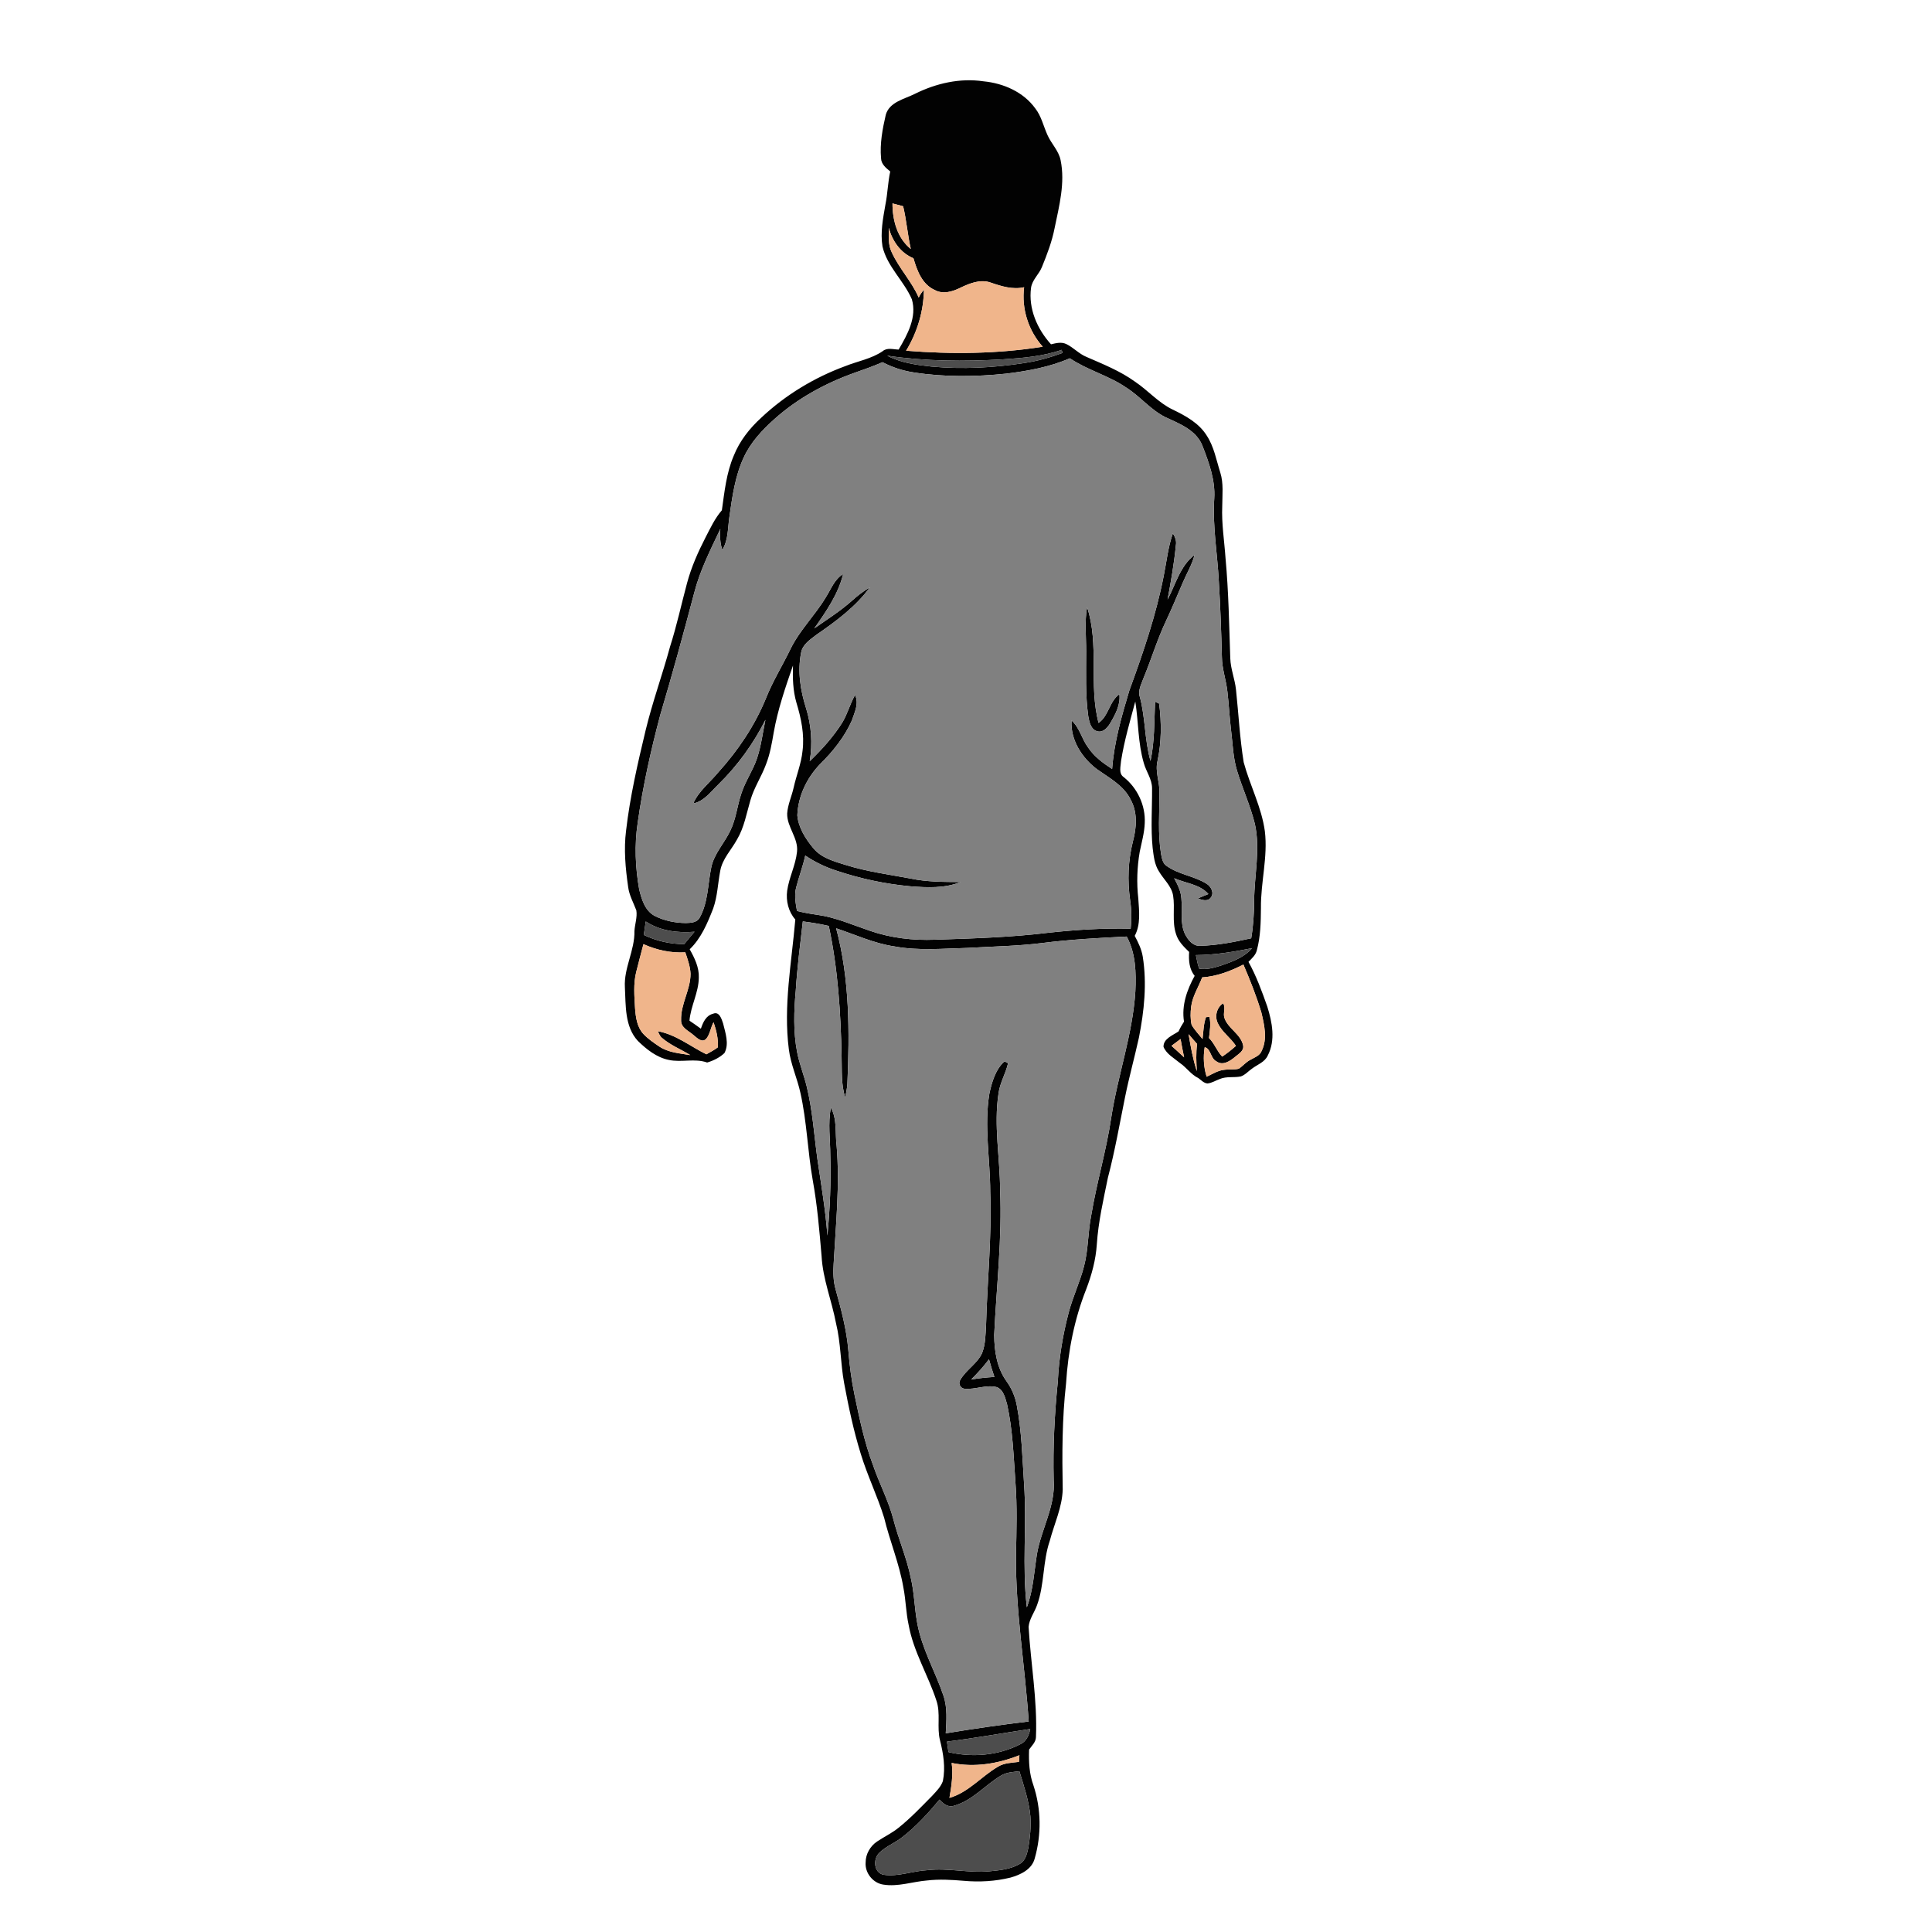 <?xml version="1.0" encoding="UTF-8" ?>
<!DOCTYPE svg PUBLIC "-//W3C//DTD SVG 1.1//EN" "http://www.w3.org/Graphics/SVG/1.1/DTD/svg11.dtd">
<svg width="1000pt" height="1000pt" viewBox="0 0 1000 1000" version="1.1" xmlns="http://www.w3.org/2000/svg">
<g id="#020202ff">
<path fill="#020202" opacity="1.00" d=" M 473.59 48.55 C 484.51 43.13 496.90 40.27 509.07 42.09 C 519.33 43.08 529.68 47.56 535.85 56.10 C 539.03 60.16 540.08 65.30 542.17 69.90 C 544.16 74.41 548.01 78.00 548.98 82.96 C 551.39 94.71 548.23 106.55 545.87 118.04 C 544.51 125.03 541.96 131.71 539.27 138.28 C 537.75 142.04 534.24 144.84 533.66 148.99 C 532.23 159.75 536.86 170.35 544.00 178.21 C 546.59 177.59 549.43 176.85 551.97 178.11 C 555.65 179.90 558.45 183.12 562.27 184.70 C 570.92 188.48 579.80 192.00 587.50 197.57 C 594.23 202.07 599.60 208.47 606.98 211.99 C 613.63 215.19 620.57 218.97 624.58 225.42 C 628.39 231.19 629.55 238.11 631.62 244.59 C 633.40 250.23 632.65 256.22 632.63 262.03 C 632.24 271.07 633.73 280.03 634.34 289.02 C 635.93 306.22 636.20 323.50 636.79 340.76 C 636.96 346.29 639.18 351.49 639.75 356.97 C 641.08 369.49 641.72 382.11 643.73 394.55 C 646.98 406.57 653.00 417.82 654.69 430.26 C 656.30 443.58 652.49 456.74 652.66 470.04 C 652.59 477.34 652.47 484.75 650.54 491.85 C 649.96 494.36 647.93 496.09 646.21 497.85 C 650.28 505.17 653.15 513.09 655.94 520.97 C 658.48 529.09 660.32 538.43 656.18 546.36 C 654.66 549.76 650.90 550.97 648.11 553.07 C 646.16 554.40 644.56 556.34 642.29 557.15 C 638.71 557.91 634.87 557.02 631.42 558.47 C 629.27 559.24 627.28 560.57 624.98 560.80 C 623.08 560.64 621.73 559.06 620.27 558.02 C 616.48 556.21 614.16 552.54 610.74 550.22 C 607.73 547.70 603.82 545.65 602.24 541.88 C 602.06 537.64 607.06 535.88 610.02 533.86 C 610.82 532.10 611.78 530.42 612.84 528.80 C 611.50 520.43 614.38 512.32 618.36 505.09 C 615.49 501.61 615.21 497.03 615.49 492.72 C 612.70 490.02 609.76 487.17 608.67 483.32 C 606.56 476.89 608.27 470.05 607.19 463.49 C 606.33 458.52 602.27 455.16 599.84 450.99 C 597.53 447.39 597.14 443.02 596.61 438.89 C 595.57 428.62 596.39 418.29 596.30 408.00 C 596.31 403.27 593.22 399.37 592.02 394.93 C 588.98 384.59 589.30 373.68 587.63 363.10 C 584.90 373.28 581.90 383.43 580.26 393.86 C 580.10 396.65 578.84 400.38 581.67 402.27 C 588.75 407.90 592.97 416.93 592.52 426.00 C 592.35 431.08 590.91 435.98 589.91 440.94 C 588.54 448.89 588.27 457.04 589.18 465.07 C 589.60 471.51 590.51 478.48 587.33 484.40 C 589.15 487.80 590.87 491.32 591.49 495.17 C 593.72 509.09 592.22 523.30 589.51 537.04 C 587.25 547.34 584.41 557.50 582.33 567.84 C 579.51 581.79 577.06 595.82 573.44 609.60 C 571.12 621.02 568.47 632.43 567.71 644.10 C 567.19 652.08 565.07 659.85 562.22 667.29 C 556.07 682.83 552.82 699.43 551.79 716.08 C 549.73 734.30 549.72 752.69 550.06 771.00 C 549.77 780.25 545.66 788.77 543.34 797.60 C 539.67 808.35 540.67 820.09 536.78 830.78 C 535.45 834.58 532.74 837.97 532.40 842.07 C 533.52 861.09 536.99 879.99 536.21 899.09 C 536.17 901.71 534.05 903.58 532.65 905.58 C 532.43 911.83 532.73 918.18 534.91 924.11 C 538.93 936.27 539.10 949.56 535.59 961.85 C 534.15 967.60 528.25 970.38 523.01 971.84 C 515.15 973.77 506.95 974.23 498.90 973.51 C 492.57 972.97 486.19 972.59 479.87 973.33 C 472.29 973.94 464.80 976.71 457.15 975.46 C 451.79 974.65 447.60 969.35 448.05 963.95 C 448.06 959.64 450.44 955.53 453.99 953.15 C 457.63 950.72 461.62 948.84 465.03 946.09 C 471.31 941.08 476.84 935.23 482.47 929.53 C 484.59 927.22 486.97 924.92 488.03 921.90 C 489.44 914.90 488.29 907.68 486.56 900.85 C 484.80 894.05 487.00 886.86 484.66 880.15 C 480.37 867.00 472.85 854.94 470.34 841.21 C 468.93 834.84 468.87 828.27 467.62 821.88 C 465.54 809.44 460.58 797.77 457.62 785.55 C 454.14 774.32 448.93 763.70 445.51 752.44 C 441.81 740.49 439.22 728.23 436.93 715.95 C 435.03 705.67 435.22 695.10 432.72 684.91 C 430.51 673.23 425.87 662.01 425.24 650.05 C 424.11 636.92 423.03 623.77 420.66 610.79 C 418.02 595.81 417.63 580.51 414.29 565.65 C 412.63 558.03 409.25 550.87 408.30 543.09 C 405.41 520.68 409.74 498.23 411.65 475.93 C 408.07 471.89 406.73 466.29 407.44 461.01 C 408.41 454.14 411.81 447.85 412.53 440.93 C 413.34 433.77 407.26 428.12 407.44 421.04 C 407.76 416.43 409.78 412.18 410.78 407.71 C 412.19 401.36 414.72 395.26 415.38 388.75 C 416.49 380.27 414.67 371.75 412.22 363.67 C 410.40 357.44 410.25 350.90 410.44 344.47 C 406.50 355.83 402.56 367.27 400.47 379.15 C 399.52 384.71 398.56 390.32 396.49 395.61 C 394.16 401.97 390.27 407.67 388.41 414.21 C 386.39 421.08 385.18 428.31 381.47 434.55 C 378.54 439.90 373.92 444.51 372.80 450.71 C 371.55 457.21 371.38 463.95 369.14 470.24 C 366.17 477.82 362.97 485.59 356.98 491.35 C 359.51 495.83 361.89 500.70 361.71 505.99 C 361.63 513.73 357.51 520.67 356.87 528.31 C 358.86 529.66 360.84 531.03 362.78 532.46 C 363.85 529.26 365.40 525.62 369.04 524.73 C 372.28 523.29 373.51 527.41 374.27 529.72 C 375.46 534.61 377.52 540.31 374.97 545.06 C 372.52 547.40 369.24 549.02 366.02 549.96 C 359.55 547.67 352.70 550.05 346.11 548.60 C 339.82 547.31 334.63 543.13 330.15 538.77 C 323.28 531.31 323.94 520.44 323.44 511.01 C 322.86 500.97 328.61 491.89 328.38 481.92 C 328.60 478.34 329.93 474.78 329.37 471.20 C 327.86 467.20 325.67 463.39 325.13 459.09 C 323.75 449.46 322.81 439.66 324.05 429.97 C 326.08 412.44 330.04 395.21 334.16 378.07 C 337.70 363.40 342.88 349.21 346.83 334.66 C 350.30 323.84 352.67 312.73 355.62 301.78 C 357.82 293.57 361.28 285.77 365.16 278.22 C 367.68 273.35 370.02 268.30 373.64 264.11 C 374.99 254.57 375.96 244.79 379.80 235.85 C 382.83 228.24 388.03 221.66 394.05 216.18 C 406.53 204.44 421.48 195.40 437.56 189.49 C 443.98 186.91 451.05 185.75 456.86 181.78 C 459.21 179.76 462.36 180.88 465.13 180.94 C 469.68 173.23 474.71 164.10 471.97 154.89 C 467.83 145.30 459.18 137.99 456.77 127.57 C 455.59 120.33 457.06 112.99 458.30 105.85 C 459.45 100.20 459.54 94.39 460.79 88.75 C 458.62 86.97 456.11 85.00 456.03 81.93 C 455.34 74.35 456.79 66.72 458.49 59.36 C 460.42 52.73 468.17 51.29 473.59 48.55 M 461.95 105.29 C 461.92 113.91 464.43 123.29 471.43 128.87 C 469.76 121.56 469.22 114.05 467.46 106.76 C 465.61 106.30 463.77 105.81 461.95 105.29 M 461.48 130.42 C 465.25 138.81 471.85 145.58 475.52 154.02 C 476.23 152.56 477.12 151.18 478.23 149.97 C 478.06 161.09 474.78 172.04 469.00 181.53 C 492.54 183.40 516.37 183.19 539.72 179.46 C 532.29 171.14 528.65 159.77 530.08 148.68 C 524.18 150.01 518.36 148.19 512.82 146.28 C 507.47 144.37 501.94 146.62 497.12 148.93 C 493.07 150.94 488.15 152.46 483.89 150.14 C 477.29 147.24 474.67 140.08 472.80 133.67 C 466.11 130.96 461.87 124.70 460.01 117.94 C 460.15 122.12 459.57 126.53 461.48 130.42 M 518.97 186.00 C 499.05 187.17 478.99 187.03 459.23 184.11 C 466.31 187.83 474.36 188.90 482.21 189.74 C 498.12 191.19 514.20 190.37 529.98 187.93 C 536.81 186.93 543.48 185.06 549.96 182.69 C 549.85 182.29 549.63 181.49 549.52 181.09 C 539.70 184.49 529.26 185.32 518.97 186.00 M 520.81 193.40 C 505.02 195.03 488.97 195.24 473.24 192.81 C 467.50 191.98 461.93 190.18 456.79 187.48 C 451.99 189.56 447.06 191.32 442.12 193.03 C 427.09 198.41 412.81 206.22 400.87 216.89 C 394.48 222.60 388.47 229.03 384.89 236.91 C 380.50 246.43 379.05 256.93 377.58 267.20 C 376.66 273.05 377.10 279.38 373.87 284.61 C 372.65 281.13 372.58 277.43 372.84 273.80 C 367.69 284.66 362.19 295.46 359.24 307.18 C 353.71 328.15 347.99 349.07 341.81 369.85 C 336.89 388.32 332.73 407.03 330.06 425.97 C 328.36 437.34 328.84 448.97 330.83 460.27 C 332.07 465.45 333.83 471.41 338.90 474.08 C 343.87 476.61 349.52 477.72 355.07 477.76 C 357.57 477.68 360.75 477.54 362.11 475.04 C 366.57 467.12 366.32 457.72 368.13 449.05 C 369.58 441.86 374.94 436.46 377.99 429.99 C 381.00 423.90 381.57 417.01 383.75 410.64 C 385.77 404.38 389.66 398.92 391.77 392.69 C 393.99 386.16 394.76 379.28 396.19 372.58 C 389.98 384.92 381.79 396.23 371.93 405.92 C 367.99 409.74 364.49 414.69 358.80 415.91 C 361.63 409.45 367.36 405.12 371.74 399.80 C 382.00 388.45 390.68 375.59 396.48 361.39 C 399.97 352.58 405.01 344.52 409.12 336.01 C 413.85 326.24 421.79 318.58 427.35 309.33 C 430.10 305.07 431.85 299.86 436.42 297.12 C 433.83 307.58 427.57 316.58 421.46 325.27 C 428.07 320.62 434.96 316.31 441.00 310.91 C 443.88 308.32 446.93 305.93 450.28 303.99 C 442.91 314.05 432.72 321.58 422.54 328.58 C 419.36 331.05 415.42 333.52 414.66 337.81 C 412.73 347.43 414.28 357.42 417.25 366.67 C 419.98 375.49 420.62 384.89 419.11 394.01 C 425.42 387.91 431.37 381.38 436.02 373.92 C 438.68 369.43 440.00 364.31 442.55 359.76 C 444.75 364.04 442.30 368.73 440.95 372.88 C 437.13 381.46 431.14 388.95 424.47 395.50 C 417.63 402.60 413.04 412.13 412.70 422.06 C 413.31 428.44 416.92 434.15 420.93 438.97 C 425.19 444.21 431.98 445.91 438.13 447.83 C 448.91 451.17 460.11 452.65 471.17 454.71 C 479.73 456.53 488.50 456.48 497.20 456.55 C 488.96 459.85 479.94 459.43 471.27 458.75 C 458.32 457.58 445.53 454.85 433.20 450.74 C 427.39 448.90 421.85 446.25 416.80 442.82 C 415.59 448.36 413.56 453.67 412.15 459.15 C 411.01 463.22 411.81 467.44 412.52 471.51 C 415.96 472.38 419.45 473.01 422.97 473.49 C 432.46 474.81 441.30 478.73 450.31 481.79 C 461.09 485.51 472.60 486.84 483.97 486.39 C 503.82 485.74 523.71 485.14 543.44 482.70 C 557.32 481.22 571.28 480.34 585.24 480.69 C 585.77 475.81 585.69 470.88 584.96 466.03 C 583.49 455.85 583.89 445.38 586.42 435.40 C 588.30 428.37 588.88 420.47 585.22 413.90 C 581.66 406.58 574.21 402.70 567.87 398.20 C 560.07 392.36 553.97 382.96 554.63 372.92 C 558.85 376.66 559.90 382.47 563.18 386.87 C 566.31 391.60 570.93 394.99 575.63 398.02 C 576.68 384.14 580.55 370.68 584.54 357.41 C 591.64 338.04 598.37 318.43 602.32 298.14 C 603.82 290.76 604.57 283.18 607.08 276.04 C 608.18 277.86 609.04 279.88 608.66 282.06 C 607.73 291.54 606.10 300.94 604.34 310.30 C 608.56 302.41 610.85 292.83 618.32 287.21 C 616.95 292.43 614.09 297.05 612.02 302.00 C 609.26 308.50 606.52 315.01 603.52 321.41 C 598.97 330.98 595.96 341.18 591.90 350.95 C 590.78 354.11 588.81 357.46 590.03 360.90 C 592.89 371.72 592.42 383.11 595.50 393.89 C 597.66 383.78 597.41 373.41 597.86 363.15 C 598.39 363.41 599.45 363.94 599.98 364.20 C 601.23 374.09 601.23 384.20 599.11 393.97 C 597.82 399.33 600.21 404.58 600.13 409.94 C 600.15 420.61 599.23 431.37 600.95 441.97 C 601.41 444.17 601.72 446.79 603.77 448.15 C 610.01 452.67 618.09 453.39 624.57 457.45 C 626.82 458.86 628.66 462.24 626.69 464.60 C 625.04 466.84 622.10 465.80 619.98 465.02 C 621.78 464.22 623.63 463.49 625.47 462.76 C 620.95 457.61 613.67 457.21 607.75 454.56 C 609.47 457.82 611.26 461.21 611.48 464.98 C 612.09 471.15 610.63 477.76 613.39 483.57 C 614.92 486.47 617.38 489.69 621.03 489.55 C 630.00 489.36 638.87 487.57 647.62 485.66 C 648.72 479.16 649.11 472.57 649.15 465.99 C 649.25 452.79 652.44 439.44 649.49 426.35 C 647.15 416.93 643.06 408.07 640.25 398.80 C 638.22 392.10 638.07 385.04 637.21 378.14 C 636.40 371.46 636.09 364.75 635.31 358.07 C 634.67 352.03 632.50 346.21 632.45 340.09 C 632.10 327.03 631.67 313.96 630.86 300.91 C 630.14 286.61 627.55 272.37 628.49 258.01 C 629.10 248.53 625.73 239.36 622.35 230.67 C 619.08 222.48 610.39 219.29 603.04 215.84 C 595.54 212.08 590.24 205.29 583.23 200.81 C 574.06 194.43 562.98 191.68 553.74 185.45 C 543.32 189.99 532.03 192.03 520.81 193.40 M 334.24 476.95 C 333.91 479.27 333.58 481.59 333.22 483.92 C 339.76 487.05 346.89 488.67 354.15 488.68 C 355.90 486.52 357.68 484.38 359.49 482.27 C 350.82 483.01 341.62 481.85 334.24 476.95 M 415.54 476.93 C 414.16 488.94 412.61 500.94 411.87 513.01 C 410.90 523.44 410.60 534.04 412.55 544.38 C 413.69 550.50 416.08 556.30 417.55 562.34 C 420.57 574.69 421.38 587.41 423.09 599.98 C 425.03 613.13 427.28 626.24 428.26 639.52 C 429.59 625.71 430.17 611.84 429.76 597.98 C 429.75 589.77 428.46 581.48 430.06 573.34 C 433.40 579.36 432.19 586.48 433.04 593.05 C 434.75 613.40 432.61 633.73 431.50 654.04 C 431.21 658.50 431.27 663.05 432.52 667.39 C 435.39 677.76 438.21 688.23 439.10 698.99 C 439.72 706.64 440.70 714.28 442.27 721.80 C 444.83 734.08 447.39 746.42 451.82 758.19 C 455.07 767.77 459.92 776.76 462.46 786.59 C 465.07 796.71 469.32 806.36 471.41 816.64 C 473.25 824.39 473.32 832.41 474.78 840.22 C 477.16 853.40 484.08 865.10 488.33 877.68 C 490.46 883.95 489.90 890.66 489.52 897.16 C 503.78 894.83 518.09 892.74 532.45 891.03 C 530.56 862.32 525.58 833.81 525.87 804.97 C 526.12 792.31 526.54 779.62 525.57 766.98 C 524.61 753.55 524.19 739.99 521.24 726.80 C 520.28 723.56 519.44 719.30 515.89 717.97 C 510.31 716.57 504.74 719.38 499.13 718.80 C 497.04 718.56 495.81 715.95 497.05 714.22 C 500.05 709.01 505.78 705.89 508.32 700.37 C 510.11 695.79 510.08 690.78 510.38 685.95 C 511.00 662.95 513.41 639.99 512.55 616.96 C 512.51 599.99 509.31 582.94 512.10 566.04 C 513.40 560.05 515.25 553.56 519.95 549.33 C 520.41 549.57 521.31 550.06 521.77 550.31 C 520.57 555.68 517.52 560.49 516.83 566.01 C 514.31 582.56 517.59 599.20 517.65 615.80 C 518.74 640.93 515.77 665.96 514.59 691.03 C 514.66 699.32 516.00 708.14 521.02 714.99 C 523.65 718.69 525.47 722.93 526.29 727.41 C 528.84 740.80 529.17 754.47 530.05 768.03 C 531.55 789.31 528.94 810.70 531.50 831.94 C 534.79 823.11 535.25 813.66 536.71 804.45 C 538.92 791.48 546.41 779.52 545.38 766.05 C 544.96 749.04 545.82 732.00 547.52 715.08 C 548.10 702.95 550.09 690.92 553.20 679.19 C 555.35 671.07 559.03 663.46 561.11 655.33 C 563.36 646.72 563.07 637.73 564.82 629.03 C 567.66 611.97 572.69 595.37 575.21 578.25 C 578.60 556.39 586.29 535.30 587.66 513.11 C 588.09 503.51 587.90 493.39 583.17 484.75 C 568.45 485.49 553.72 486.28 539.09 488.15 C 526.48 489.71 513.77 489.87 501.10 490.63 C 488.40 490.94 475.57 492.22 462.99 489.87 C 452.47 488.34 442.78 483.81 432.79 480.48 C 439.83 506.73 439.75 534.13 438.60 561.07 C 438.43 563.41 437.94 565.71 437.47 568.01 C 435.29 561.22 435.82 554.01 435.61 546.99 C 435.18 524.29 433.72 501.51 428.97 479.26 C 424.54 478.24 420.05 477.50 415.54 476.93 M 333.05 488.69 C 331.83 493.46 330.50 498.21 329.33 503.00 C 327.76 509.19 328.35 515.63 328.71 521.93 C 329.06 526.52 329.71 531.51 332.92 535.08 C 335.37 537.70 338.38 539.74 341.35 541.74 C 346.07 544.85 351.87 545.21 357.30 546.12 C 352.42 543.11 346.98 540.99 342.62 537.20 C 341.51 536.35 341.10 534.91 340.47 533.75 C 349.74 535.41 357.33 541.61 365.63 545.71 C 367.61 544.52 369.72 543.52 371.55 542.10 C 371.85 537.66 370.75 533.27 369.34 529.11 C 367.82 531.82 367.56 535.18 365.60 537.62 C 363.37 540.03 360.86 537.28 359.06 535.84 C 356.55 533.57 352.34 532.03 352.53 528.00 C 352.28 519.68 357.44 512.30 357.42 504.00 C 357.24 500.16 355.91 496.53 354.71 492.93 C 347.25 493.37 339.83 491.74 333.05 488.69 M 619.00 494.36 C 619.52 496.70 619.83 499.12 620.72 501.37 C 624.48 502.04 628.25 500.93 631.83 499.83 C 637.71 497.80 643.91 495.62 648.09 490.77 C 638.50 492.68 628.81 494.30 619.00 494.36 M 622.25 505.89 C 620.34 510.93 617.25 515.59 616.54 521.02 C 616.16 524.16 616.08 527.40 616.79 530.50 C 618.33 533.16 620.52 535.39 622.42 537.80 C 622.90 534.01 622.91 530.10 624.21 526.48 C 624.67 526.45 625.57 526.38 626.03 526.35 C 626.82 529.96 626.21 533.66 625.78 537.28 C 628.62 540.08 629.84 544.04 632.62 546.89 C 635.12 545.22 637.47 543.35 639.72 541.35 C 636.99 537.13 632.52 534.25 630.37 529.65 C 628.58 526.16 629.74 521.44 633.08 519.32 C 634.61 521.59 632.86 524.51 633.80 526.99 C 635.74 532.50 642.16 535.17 643.43 541.05 C 644.06 543.98 641.00 545.54 639.14 547.16 C 636.54 549.30 632.81 551.76 629.57 549.33 C 626.53 547.85 626.76 542.69 623.55 542.06 C 622.71 547.12 623.02 552.39 624.55 557.30 C 627.61 555.91 630.54 553.95 633.98 553.69 C 636.37 553.36 638.85 553.75 641.20 553.17 C 643.34 551.73 644.97 549.61 647.33 548.49 C 649.39 547.29 652.04 546.45 652.99 544.02 C 656.13 537.76 654.41 530.53 652.88 524.07 C 650.34 515.60 647.07 507.36 643.58 499.25 C 636.92 502.65 629.78 505.39 622.25 505.89 M 615.22 535.29 C 616.29 541.73 617.43 548.18 619.47 554.41 C 619.21 549.73 618.95 545.02 619.63 540.36 C 618.12 538.69 616.67 537.00 615.22 535.29 M 606.36 541.32 C 608.55 543.29 610.75 545.25 612.89 547.28 C 612.20 544.13 611.63 540.96 611.06 537.80 C 609.48 538.95 607.92 540.13 606.36 541.32 M 502.68 714.02 C 506.66 713.38 510.67 712.94 514.70 712.71 C 513.67 709.69 512.75 706.64 511.90 703.57 C 509.11 707.29 505.98 710.74 502.68 714.02 M 490.15 901.46 C 490.41 903.26 490.67 905.07 490.93 906.88 C 503.23 909.81 516.63 908.66 527.95 902.90 C 531.16 901.47 532.64 898.20 533.25 894.93 C 518.88 897.06 504.57 899.67 490.15 901.46 M 492.58 912.50 C 493.41 918.56 492.48 924.61 491.43 930.58 C 501.25 927.78 507.91 919.48 516.49 914.47 C 519.75 912.43 523.71 912.42 527.40 911.94 C 527.47 911.08 527.59 909.37 527.65 908.51 C 516.57 912.90 504.38 914.96 492.58 912.50 M 518.04 919.09 C 509.82 923.98 503.32 932.00 493.86 934.64 C 490.77 935.71 488.18 933.64 486.30 931.47 C 480.46 938.48 474.26 945.31 467.02 950.92 C 463.23 953.93 458.51 955.65 455.05 959.08 C 451.79 962.34 452.24 969.28 457.32 970.37 C 464.97 971.52 472.39 968.36 479.99 968.00 C 490.71 966.71 501.38 969.58 512.10 968.58 C 517.45 968.06 523.05 967.54 527.79 964.78 C 530.73 963.13 531.57 959.58 532.24 956.55 C 533.13 951.11 533.72 945.57 533.32 940.07 C 532.57 932.08 529.95 924.43 527.63 916.79 C 524.38 917.21 520.91 917.29 518.04 919.09 Z" />
<path fill="#020202" opacity="1.00" d=" M 562.68 314.26 C 569.08 333.67 563.43 354.60 568.62 374.18 C 573.87 370.62 574.15 363.04 579.40 359.31 C 580.06 364.88 577.22 369.96 574.50 374.58 C 573.13 376.75 570.91 379.29 568.03 378.54 C 564.67 377.69 563.85 373.84 563.31 370.90 C 561.71 359.69 562.22 348.33 562.20 337.04 C 562.23 329.44 561.32 321.79 562.68 314.26 Z" />
</g>
<g id="#f0b58bff">
<path fill="#f0b58b" opacity="1.00" d=" M 461.95 105.29 C 463.77 105.81 465.61 106.30 467.46 106.76 C 469.22 114.05 469.76 121.56 471.43 128.87 C 464.43 123.29 461.92 113.91 461.95 105.29 Z" />
<path fill="#f0b58b" opacity="1.00" d=" M 461.48 130.42 C 459.57 126.53 460.15 122.12 460.01 117.94 C 461.87 124.70 466.11 130.96 472.80 133.67 C 474.67 140.08 477.29 147.24 483.89 150.14 C 488.15 152.46 493.07 150.94 497.12 148.93 C 501.94 146.62 507.47 144.37 512.82 146.28 C 518.36 148.19 524.18 150.01 530.08 148.68 C 528.65 159.77 532.29 171.14 539.72 179.46 C 516.37 183.19 492.54 183.40 469.00 181.53 C 474.78 172.04 478.06 161.09 478.23 149.97 C 477.12 151.18 476.23 152.56 475.52 154.02 C 471.85 145.58 465.25 138.81 461.48 130.42 Z" />
<path fill="#f0b58b" opacity="1.00" d=" M 333.05 488.69 C 339.83 491.74 347.25 493.37 354.71 492.93 C 355.91 496.53 357.24 500.16 357.42 504.00 C 357.44 512.30 352.28 519.68 352.53 528.00 C 352.34 532.03 356.55 533.57 359.06 535.84 C 360.86 537.28 363.37 540.03 365.60 537.62 C 367.56 535.18 367.82 531.82 369.34 529.11 C 370.75 533.27 371.85 537.66 371.55 542.10 C 369.72 543.52 367.61 544.52 365.63 545.71 C 357.33 541.61 349.74 535.41 340.47 533.75 C 341.10 534.91 341.51 536.35 342.62 537.20 C 346.98 540.99 352.42 543.11 357.30 546.12 C 351.87 545.21 346.07 544.85 341.35 541.74 C 338.38 539.74 335.37 537.70 332.92 535.08 C 329.71 531.51 329.06 526.52 328.71 521.93 C 328.35 515.63 327.76 509.19 329.33 503.00 C 330.50 498.21 331.83 493.46 333.05 488.69 Z" />
<path fill="#f0b58b" opacity="1.00" d=" M 622.25 505.89 C 629.78 505.39 636.92 502.65 643.58 499.25 C 647.07 507.36 650.34 515.60 652.88 524.07 C 654.41 530.53 656.13 537.76 652.99 544.02 C 652.04 546.45 649.39 547.29 647.33 548.49 C 644.97 549.61 643.34 551.73 641.20 553.17 C 638.85 553.75 636.37 553.36 633.98 553.69 C 630.54 553.95 627.61 555.91 624.55 557.30 C 623.02 552.39 622.71 547.12 623.55 542.06 C 626.76 542.69 626.53 547.85 629.57 549.33 C 632.81 551.76 636.54 549.30 639.14 547.16 C 641.00 545.54 644.06 543.98 643.43 541.05 C 642.16 535.17 635.74 532.50 633.80 526.99 C 632.86 524.51 634.61 521.59 633.08 519.32 C 629.74 521.44 628.58 526.16 630.37 529.65 C 632.52 534.25 636.99 537.13 639.72 541.35 C 637.47 543.35 635.12 545.22 632.62 546.89 C 629.84 544.04 628.62 540.08 625.78 537.28 C 626.21 533.66 626.82 529.96 626.03 526.35 C 625.57 526.38 624.67 526.45 624.21 526.48 C 622.91 530.10 622.90 534.01 622.42 537.80 C 620.52 535.39 618.33 533.16 616.79 530.50 C 616.08 527.40 616.16 524.16 616.54 521.02 C 617.25 515.59 620.34 510.93 622.25 505.89 Z" />
<path fill="#f0b58b" opacity="1.00" d=" M 615.22 535.29 C 616.67 537.00 618.12 538.69 619.63 540.36 C 618.95 545.02 619.21 549.73 619.47 554.41 C 617.43 548.18 616.29 541.73 615.22 535.29 Z" />
<path fill="#f0b58b" opacity="1.00" d=" M 606.36 541.32 C 607.92 540.13 609.48 538.95 611.06 537.80 C 611.63 540.96 612.20 544.13 612.89 547.28 C 610.75 545.25 608.55 543.29 606.36 541.32 Z" />
<path fill="#f0b58b" opacity="1.00" d=" M 492.58 912.50 C 504.38 914.96 516.57 912.90 527.65 908.51 C 527.59 909.37 527.47 911.08 527.40 911.94 C 523.71 912.42 519.75 912.43 516.49 914.47 C 507.91 919.48 501.25 927.78 491.43 930.58 C 492.48 924.61 493.41 918.56 492.58 912.50 Z" />
</g>
<g id="#4d4d4dff">
<path fill="#4d4d4d" opacity="1.00" d=" M 518.97 186.00 C 529.26 185.32 539.70 184.49 549.52 181.09 C 549.63 181.49 549.85 182.29 549.96 182.69 C 543.48 185.06 536.81 186.93 529.98 187.93 C 514.20 190.37 498.12 191.19 482.21 189.74 C 474.36 188.90 466.31 187.83 459.23 184.11 C 478.99 187.03 499.05 187.17 518.97 186.00 Z" />
<path fill="#4d4d4d" opacity="1.00" d=" M 334.24 476.95 C 341.62 481.85 350.82 483.01 359.49 482.27 C 357.68 484.38 355.90 486.52 354.15 488.68 C 346.89 488.67 339.76 487.05 333.22 483.92 C 333.58 481.59 333.91 479.27 334.24 476.95 Z" />
<path fill="#4d4d4d" opacity="1.00" d=" M 619.00 494.36 C 628.81 494.30 638.50 492.68 648.09 490.77 C 643.91 495.62 637.71 497.80 631.83 499.83 C 628.25 500.93 624.48 502.04 620.72 501.37 C 619.83 499.12 619.52 496.70 619.00 494.36 Z" />
<path fill="#4d4d4d" opacity="1.00" d=" M 490.15 901.46 C 504.57 899.67 518.88 897.06 533.25 894.93 C 532.64 898.20 531.16 901.47 527.95 902.90 C 516.63 908.66 503.23 909.81 490.93 906.88 C 490.67 905.07 490.41 903.26 490.15 901.46 Z" />
<path fill="#4d4d4d" opacity="1.00" d=" M 518.04 919.09 C 520.91 917.29 524.38 917.21 527.63 916.79 C 529.95 924.43 532.57 932.08 533.32 940.07 C 533.72 945.57 533.13 951.11 532.24 956.55 C 531.57 959.58 530.73 963.13 527.79 964.78 C 523.05 967.54 517.45 968.06 512.10 968.58 C 501.38 969.58 490.71 966.71 479.99 968.00 C 472.39 968.36 464.97 971.52 457.32 970.37 C 452.24 969.28 451.79 962.34 455.05 959.08 C 458.51 955.65 463.23 953.93 467.02 950.92 C 474.26 945.31 480.46 938.48 486.30 931.47 C 488.18 933.64 490.77 935.71 493.86 934.64 C 503.32 932.00 509.82 923.98 518.04 919.09 Z" />
</g>
<g id="#006330ff">
<path fill="grey" opacity="1.00" d=" M 520.81 193.40 C 532.03 192.03 543.32 189.99 553.74 185.45 C 562.98 191.68 574.06 194.43 583.23 200.81 C 590.24 205.29 595.54 212.08 603.04 215.84 C 610.39 219.29 619.08 222.48 622.35 230.67 C 625.73 239.36 629.10 248.53 628.49 258.01 C 627.55 272.37 630.14 286.61 630.86 300.91 C 631.67 313.96 632.10 327.03 632.45 340.09 C 632.50 346.21 634.67 352.03 635.31 358.07 C 636.09 364.75 636.40 371.46 637.21 378.14 C 638.07 385.04 638.22 392.10 640.25 398.80 C 643.06 408.07 647.15 416.93 649.49 426.35 C 652.44 439.44 649.25 452.79 649.15 465.99 C 649.11 472.57 648.72 479.16 647.62 485.66 C 638.87 487.57 630.00 489.36 621.03 489.55 C 617.38 489.69 614.92 486.47 613.39 483.57 C 610.63 477.76 612.09 471.15 611.48 464.98 C 611.26 461.21 609.47 457.82 607.75 454.56 C 613.67 457.21 620.95 457.61 625.47 462.76 C 623.63 463.49 621.78 464.22 619.98 465.02 C 622.10 465.80 625.04 466.84 626.69 464.60 C 628.66 462.24 626.82 458.86 624.57 457.45 C 618.09 453.39 610.01 452.67 603.77 448.15 C 601.72 446.79 601.41 444.17 600.95 441.97 C 599.23 431.37 600.15 420.61 600.13 409.94 C 600.21 404.58 597.82 399.33 599.11 393.97 C 601.23 384.20 601.23 374.09 599.98 364.20 C 599.45 363.94 598.39 363.41 597.86 363.15 C 597.41 373.41 597.66 383.78 595.50 393.89 C 592.42 383.11 592.89 371.72 590.03 360.90 C 588.81 357.46 590.78 354.11 591.90 350.95 C 595.96 341.18 598.97 330.98 603.52 321.41 C 606.52 315.01 609.26 308.50 612.02 302.00 C 614.09 297.05 616.95 292.43 618.32 287.21 C 610.85 292.83 608.56 302.41 604.34 310.30 C 606.10 300.94 607.73 291.54 608.66 282.06 C 609.04 279.88 608.18 277.86 607.08 276.04 C 604.57 283.18 603.82 290.76 602.32 298.14 C 598.37 318.43 591.64 338.04 584.54 357.41 C 580.55 370.68 576.68 384.14 575.63 398.02 C 570.93 394.99 566.31 391.60 563.18 386.87 C 559.90 382.47 558.85 376.66 554.63 372.92 C 553.97 382.96 560.07 392.36 567.87 398.20 C 574.21 402.70 581.66 406.58 585.22 413.90 C 588.88 420.47 588.30 428.37 586.42 435.40 C 583.89 445.38 583.49 455.85 584.96 466.03 C 585.69 470.88 585.77 475.81 585.24 480.69 C 571.28 480.34 557.32 481.22 543.44 482.70 C 523.71 485.14 503.82 485.74 483.97 486.39 C 472.60 486.84 461.09 485.51 450.31 481.79 C 441.30 478.73 432.46 474.81 422.97 473.49 C 419.45 473.01 415.96 472.38 412.52 471.51 C 411.81 467.44 411.01 463.22 412.15 459.15 C 413.56 453.67 415.59 448.36 416.80 442.82 C 421.85 446.25 427.39 448.90 433.20 450.74 C 445.53 454.85 458.32 457.58 471.27 458.75 C 479.94 459.43 488.96 459.85 497.20 456.55 C 488.50 456.48 479.73 456.53 471.17 454.71 C 460.11 452.65 448.91 451.17 438.13 447.83 C 431.98 445.91 425.19 444.21 420.93 438.97 C 416.92 434.15 413.31 428.44 412.70 422.06 C 413.04 412.13 417.63 402.60 424.47 395.50 C 431.14 388.95 437.13 381.46 440.95 372.88 C 442.30 368.73 444.75 364.04 442.55 359.76 C 440.00 364.31 438.68 369.43 436.02 373.92 C 431.37 381.38 425.42 387.91 419.11 394.01 C 420.62 384.89 419.98 375.49 417.25 366.67 C 414.28 357.42 412.73 347.43 414.66 337.81 C 415.42 333.52 419.36 331.05 422.54 328.58 C 432.72 321.58 442.91 314.05 450.28 303.99 C 446.93 305.93 443.88 308.32 441.00 310.91 C 434.96 316.31 428.07 320.62 421.46 325.27 C 427.57 316.58 433.83 307.58 436.42 297.12 C 431.85 299.86 430.10 305.07 427.35 309.33 C 421.79 318.58 413.85 326.24 409.12 336.01 C 405.01 344.52 399.97 352.58 396.48 361.39 C 390.68 375.59 382.00 388.45 371.74 399.80 C 367.36 405.12 361.63 409.45 358.80 415.91 C 364.49 414.69 367.99 409.74 371.93 405.92 C 381.79 396.23 389.98 384.92 396.19 372.58 C 394.76 379.28 393.99 386.16 391.77 392.69 C 389.66 398.92 385.77 404.38 383.75 410.64 C 381.57 417.01 381.00 423.90 377.99 429.99 C 374.94 436.46 369.58 441.86 368.13 449.05 C 366.32 457.72 366.57 467.12 362.11 475.04 C 360.75 477.54 357.57 477.68 355.07 477.76 C 349.52 477.72 343.87 476.61 338.90 474.08 C 333.83 471.41 332.07 465.45 330.83 460.27 C 328.84 448.97 328.36 437.34 330.06 425.97 C 332.73 407.03 336.89 388.32 341.81 369.85 C 347.99 349.07 353.71 328.15 359.24 307.18 C 362.19 295.46 367.69 284.66 372.84 273.80 C 372.58 277.43 372.65 281.13 373.87 284.61 C 377.10 279.38 376.66 273.05 377.58 267.20 C 379.05 256.93 380.50 246.43 384.89 236.91 C 388.47 229.03 394.48 222.60 400.87 216.89 C 412.81 206.22 427.09 198.41 442.12 193.03 C 447.06 191.32 451.99 189.56 456.79 187.48 C 461.93 190.18 467.50 191.98 473.24 192.81 C 488.97 195.24 505.02 195.03 520.81 193.40 M 562.68 314.26 C 561.32 321.79 562.23 329.44 562.20 337.04 C 562.22 348.33 561.71 359.69 563.31 370.90 C 563.85 373.84 564.67 377.69 568.03 378.54 C 570.91 379.29 573.13 376.75 574.50 374.58 C 577.22 369.96 580.06 364.88 579.40 359.31 C 574.15 363.04 573.87 370.62 568.62 374.18 C 563.43 354.60 569.08 333.67 562.68 314.26 Z" />
<path fill="grey" opacity="1.00" d=" M 415.54 476.93 C 420.05 477.50 424.54 478.24 428.97 479.26 C 433.72 501.51 435.18 524.29 435.61 546.99 C 435.82 554.01 435.29 561.22 437.47 568.01 C 437.94 565.71 438.43 563.41 438.60 561.07 C 439.75 534.13 439.83 506.73 432.79 480.48 C 442.78 483.81 452.47 488.34 462.99 489.87 C 475.57 492.22 488.40 490.94 501.10 490.63 C 513.77 489.87 526.48 489.71 539.09 488.15 C 553.72 486.28 568.45 485.49 583.17 484.75 C 587.90 493.39 588.09 503.51 587.66 513.11 C 586.29 535.30 578.60 556.39 575.21 578.25 C 572.69 595.37 567.66 611.97 564.82 629.03 C 563.07 637.73 563.36 646.72 561.11 655.33 C 559.03 663.46 555.35 671.07 553.20 679.19 C 550.09 690.92 548.10 702.95 547.52 715.08 C 545.82 732.00 544.96 749.04 545.38 766.05 C 546.41 779.52 538.92 791.48 536.71 804.45 C 535.25 813.66 534.79 823.11 531.50 831.94 C 528.94 810.70 531.55 789.31 530.05 768.03 C 529.17 754.47 528.84 740.80 526.29 727.41 C 525.47 722.93 523.65 718.69 521.02 714.99 C 516.00 708.14 514.66 699.32 514.59 691.03 C 515.77 665.96 518.74 640.93 517.65 615.80 C 517.59 599.20 514.31 582.56 516.83 566.01 C 517.52 560.49 520.57 555.68 521.77 550.31 C 521.31 550.06 520.41 549.57 519.95 549.33 C 515.25 553.56 513.40 560.05 512.10 566.04 C 509.31 582.94 512.51 599.99 512.55 616.96 C 513.41 639.99 511.00 662.95 510.38 685.95 C 510.08 690.78 510.11 695.79 508.32 700.37 C 505.78 705.89 500.05 709.01 497.05 714.22 C 495.81 715.95 497.04 718.56 499.13 718.80 C 504.74 719.38 510.31 716.57 515.89 717.97 C 519.44 719.30 520.28 723.56 521.24 726.80 C 524.19 739.99 524.61 753.55 525.57 766.98 C 526.54 779.62 526.12 792.31 525.87 804.97 C 525.58 833.81 530.56 862.32 532.45 891.03 C 518.09 892.74 503.78 894.83 489.52 897.16 C 489.90 890.66 490.46 883.95 488.33 877.68 C 484.08 865.10 477.16 853.40 474.78 840.22 C 473.32 832.41 473.25 824.39 471.41 816.64 C 469.32 806.36 465.07 796.71 462.46 786.59 C 459.92 776.76 455.07 767.77 451.82 758.19 C 447.39 746.42 444.83 734.08 442.27 721.80 C 440.70 714.28 439.72 706.64 439.10 698.99 C 438.21 688.23 435.39 677.76 432.52 667.39 C 431.27 663.05 431.21 658.50 431.50 654.04 C 432.61 633.73 434.75 613.40 433.04 593.05 C 432.19 586.48 433.40 579.36 430.06 573.34 C 428.46 581.48 429.75 589.77 429.76 597.98 C 430.17 611.84 429.59 625.71 428.26 639.52 C 427.28 626.24 425.03 613.13 423.09 599.98 C 421.38 587.41 420.57 574.69 417.55 562.34 C 416.08 556.30 413.69 550.50 412.55 544.38 C 410.60 534.04 410.90 523.44 411.87 513.01 C 412.61 500.94 414.16 488.94 415.54 476.93 Z" />
<path fill="grey" opacity="1.00" d=" M 502.68 714.02 C 505.98 710.74 509.11 707.29 511.90 703.57 C 512.75 706.64 513.67 709.69 514.70 712.71 C 510.67 712.94 506.66 713.38 502.68 714.02 Z" />
</g>
</svg>
